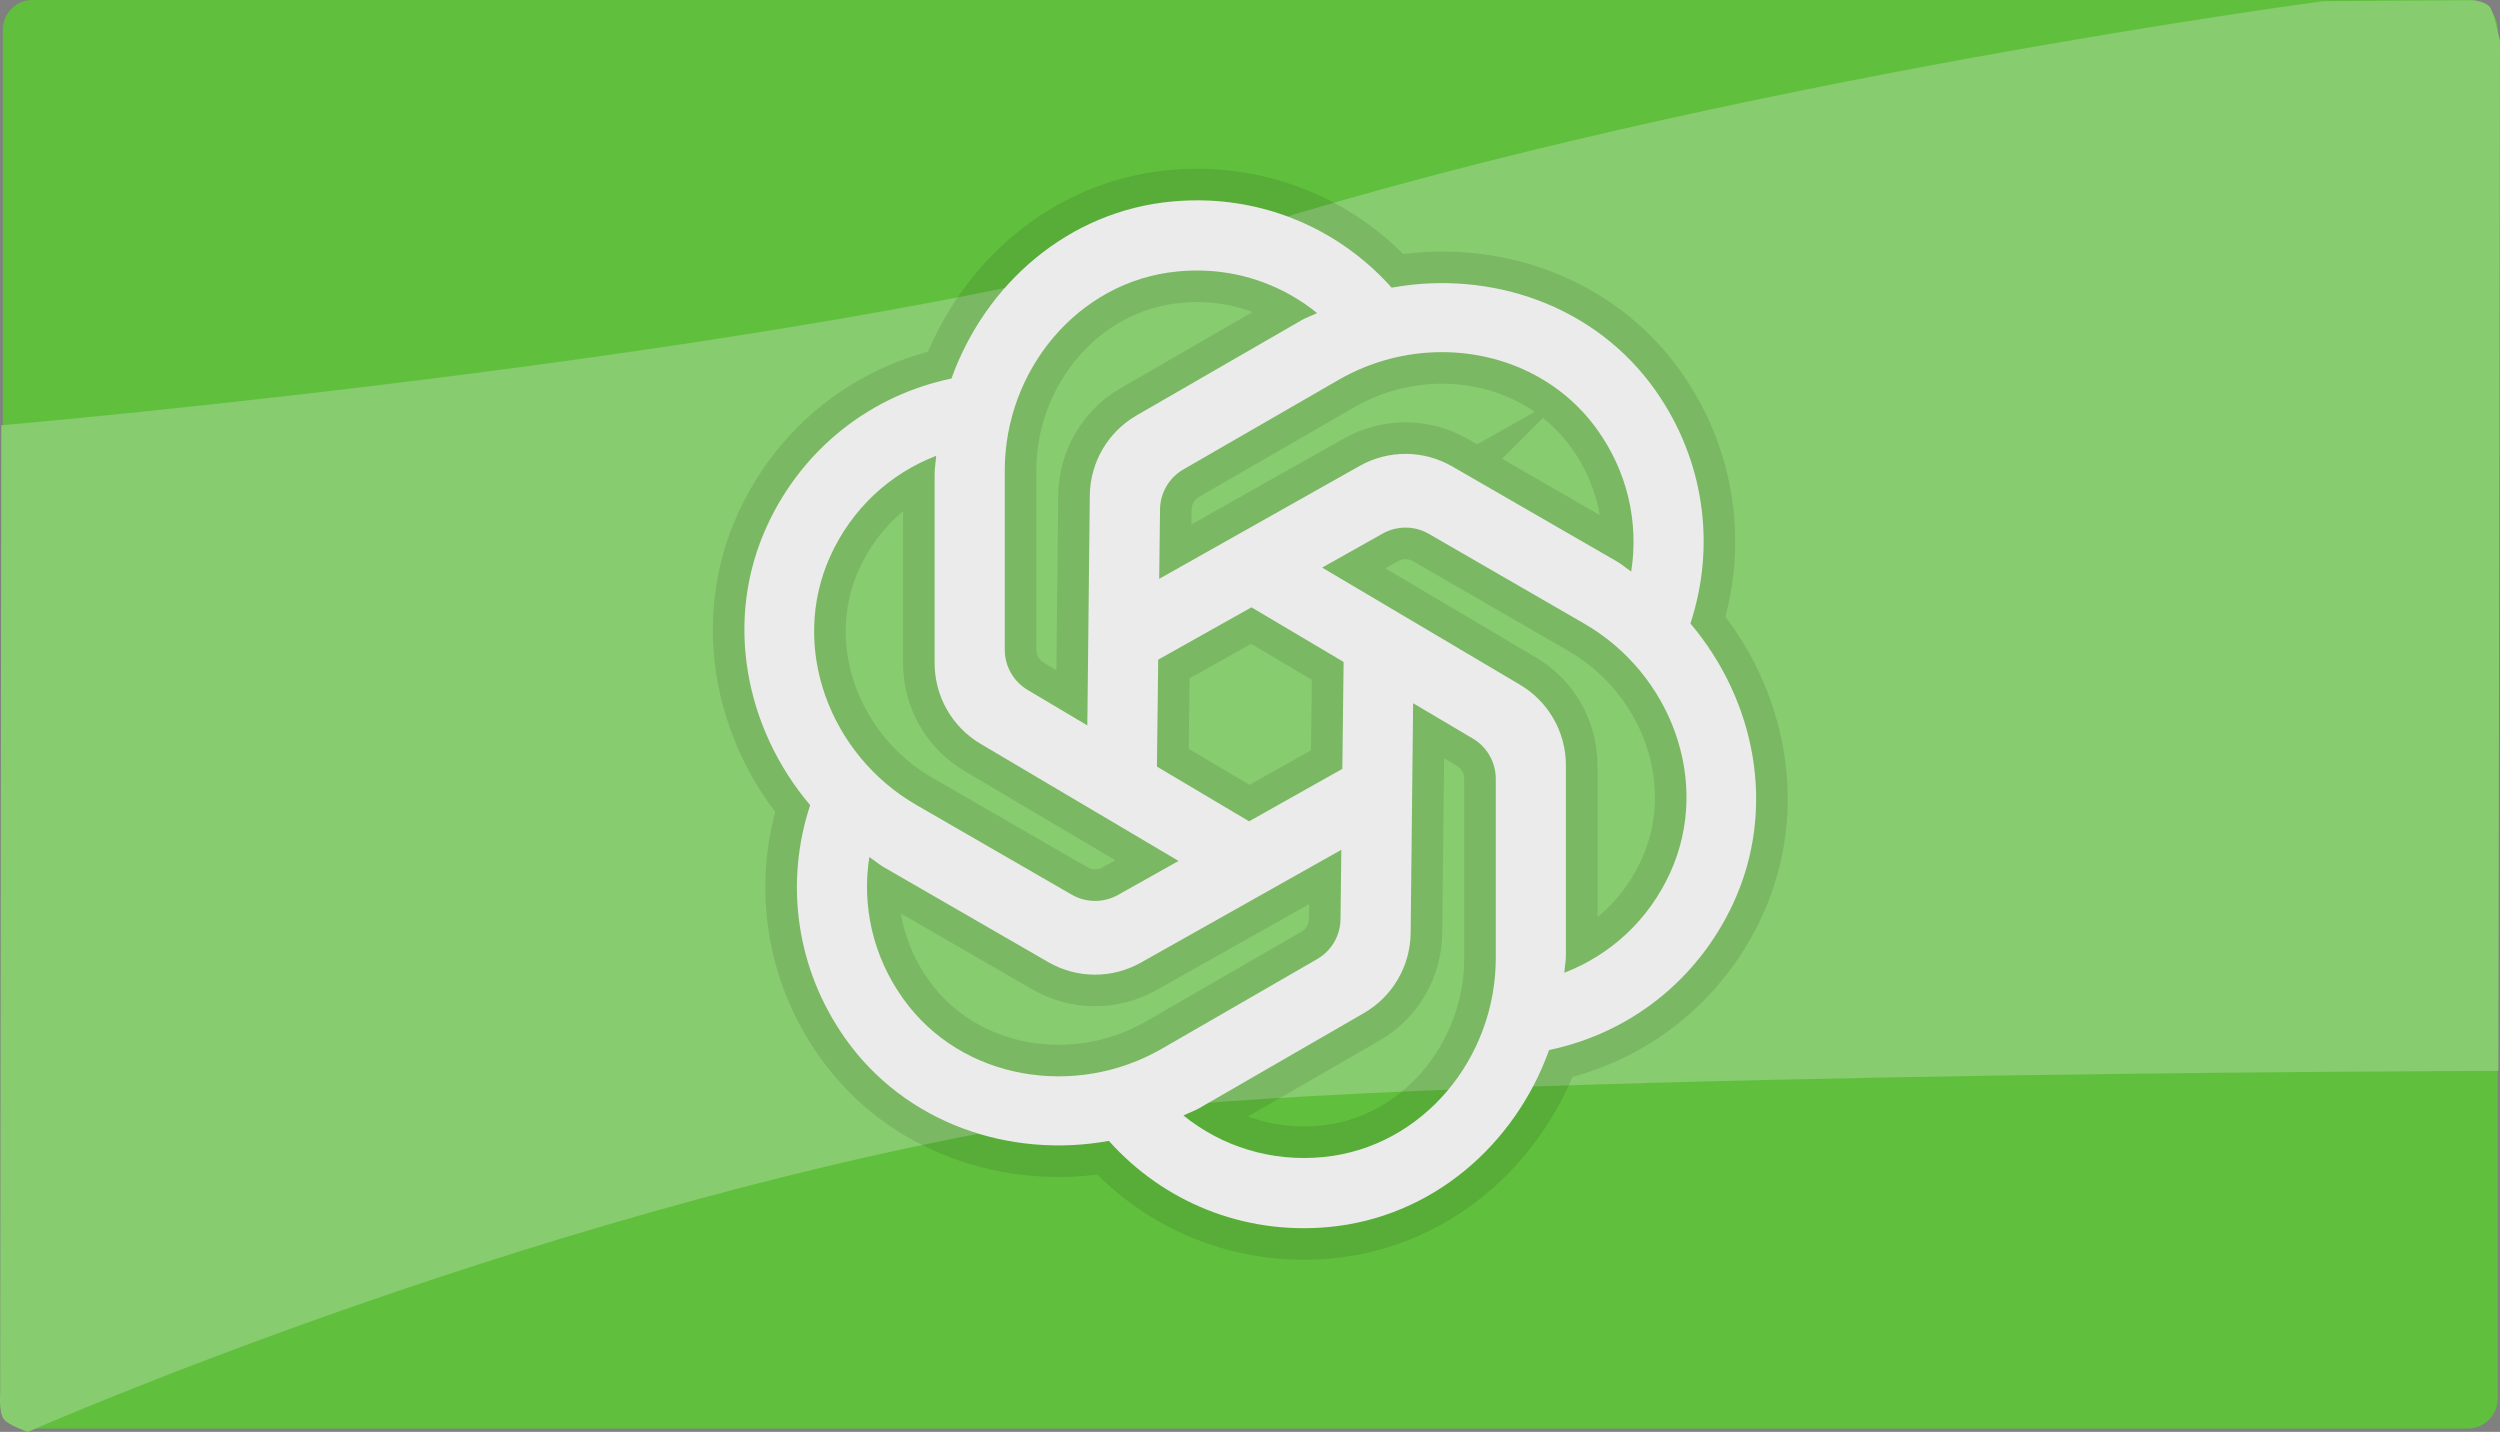 <svg version="1.1" xmlns="http://www.w3.org/2000/svg" xmlns:xlink="http://www.w3.org/1999/xlink" width="376.265" height="215.509" viewBox="0,0,376.265,215.509"><rect x="0" y="0" width="376.265" height="215.509" fill="#808080" stroke="none"/><g transform="translate(-240.279,-72.245)"><g data-paper-data="{&quot;isPaintingLayer&quot;:true}" fill-rule="nonzero" stroke-linecap="butt" stroke-linejoin="miter" stroke-miterlimit="10" stroke-dasharray="" stroke-dashoffset="0" style="mix-blend-mode: normal"><path d="M245.202,287.245c-2.485,0 -4.5,-2.015 -4.5,-4.5v-206c0,-2.485 2.015,-4.5 4.5,-4.5h366.5c2.485,0 4.5,2.015 4.5,4.5v206c0,2.485 -2.015,4.5 -4.5,4.5z" fill="#60c03d" stroke="none" stroke-width="0"/><path d="M240.304,281.921l0.167,-145.667c0,0 127.637,-10.996 189.098,-30.072c70.47,-21.873 160.402,-33.761 160.402,-33.761l22.491,-0.147c0,0 2.08,0.155 2.687,1.224c0.607,1.069 1.394,5.001 1.394,5.001l-0.239,154.922c0,0 -172.085,0.32 -213.754,6.838c-77.939,12.192 -158.079,47.495 -158.079,47.495c0,0 -2.978,-1.002 -3.656,-1.952c-0.709,-0.993 -0.511,-3.882 -0.511,-3.882z" fill="#87cc6e" stroke="none" stroke-width="0"/><path d="M449.731,115.54c14.906,-2.7 30.66,2.627 39.712,15.478c7.379,10.478 9.11,23.366 5.251,35.066c9.786,11.559 13.047,27.857 6.447,42.117c-5.387,11.628 -15.66,19.567 -27.712,22.076c-5.115,14.26 -17.624,25.241 -33.279,26.653c-12.764,1.157 -24.777,-3.791 -32.976,-12.976c-14.906,2.7 -30.673,-2.627 -39.725,-15.478c-7.37,-10.474 -9.091,-23.356 -5.237,-35.052c-9.787,-11.559 -13.047,-27.87 -6.447,-42.131c5.387,-11.634 15.66,-19.566 27.712,-22.076c5.115,-14.261 17.624,-25.241 33.279,-26.653c1.892,-0.171 3.757,-0.213 5.608,-0.124c10.635,0.513 20.384,5.276 27.368,13.1zM417.428,113.107c-14.962,1.485 -25.925,14.906 -25.925,29.938v26.983c0,2.484 1.311,4.795 3.45,6.062l8.976,5.333l0.371,-34.612c0.056,-4.976 2.731,-9.557 7.038,-12.041l24.77,-14.296c0.776,-0.448 1.61,-0.719 2.406,-1.113c-4.76,-3.844 -10.618,-6.131 -16.921,-6.378c-1.372,-0.054 -2.762,-0.015 -4.165,0.124zM441.758,129.41l-23.368,13.485c-2.154,1.246 -3.491,3.523 -3.519,6.007l-0.124,10.461l30.158,-16.99c4.335,-2.442 9.631,-2.423 13.938,0.069l24.77,14.296c0.777,0.449 1.431,1.033 2.172,1.526c1.153,-7.356 -0.532,-14.974 -5.127,-21.375c-5.476,-7.636 -14.212,-11.589 -23.175,-11.643c-5.378,-0.032 -10.843,1.346 -15.725,4.165zM365.235,155.967c-6.193,13.696 -0.058,29.913 12.962,37.43l23.382,13.498c2.154,1.246 4.801,1.259 6.969,0.041l9.113,-5.113l-29.815,-17.636c-4.279,-2.534 -6.9,-7.148 -6.9,-12.124v-28.578c0,-0.894 0.178,-1.755 0.234,-2.639c-6.945,2.681 -12.694,7.939 -15.945,15.12zM448.37,152.558l-9.1,5.113l29.787,17.636c4.279,2.534 6.9,7.134 6.9,12.11v28.591c0,0.896 -0.177,1.753 -0.234,2.639c6.947,-2.68 12.707,-7.937 15.959,-15.12c6.193,-13.696 0.044,-29.913 -12.976,-37.43l-23.368,-13.498c-1.077,-0.623 -2.276,-0.941 -3.478,-0.948c-1.202,-0.007 -2.408,0.298 -3.491,0.907zM414.596,171.527l-0.192,16.096l13.87,8.234l14.034,-7.89l0.192,-16.096l-13.87,-8.22zM452.59,212.682c-0.056,4.976 -2.731,9.557 -7.038,12.041l-24.756,14.296c-0.776,0.448 -1.61,0.719 -2.405,1.113c5.795,4.681 13.236,7.032 21.086,6.254c14.962,-1.485 25.925,-14.905 25.925,-29.938v-26.983c0,-2.484 -1.311,-4.795 -3.45,-6.062l-8.99,-5.32zM411.998,217.122c-4.335,2.442 -9.631,2.423 -13.938,-0.069l-24.77,-14.296c-0.777,-0.449 -1.431,-1.033 -2.172,-1.526c-1.153,7.356 0.532,14.974 5.127,21.375c8.762,12.218 25.881,14.994 38.901,7.478l23.368,-13.485c2.154,-1.246 3.491,-3.523 3.519,-6.007l0.124,-10.447z" fill="none" stroke-opacity="0.098" stroke="#000000" stroke-width="9.5"/><path d="M449.731,115.54c14.906,-2.7 30.66,2.627 39.712,15.478c7.379,10.478 9.11,23.366 5.251,35.066c9.786,11.559 13.047,27.857 6.447,42.117c-5.387,11.628 -15.66,19.567 -27.712,22.076c-5.115,14.26 -17.624,25.241 -33.279,26.653c-12.764,1.157 -24.777,-3.791 -32.976,-12.976c-14.906,2.7 -30.673,-2.627 -39.725,-15.478c-7.37,-10.474 -9.091,-23.356 -5.237,-35.052c-9.787,-11.559 -13.047,-27.87 -6.447,-42.131c5.387,-11.634 15.66,-19.566 27.712,-22.076c5.115,-14.261 17.624,-25.241 33.279,-26.653c1.892,-0.171 3.757,-0.213 5.608,-0.124c10.635,0.513 20.384,5.276 27.368,13.1zM417.428,113.107c-14.962,1.485 -25.925,14.906 -25.925,29.938v26.983c0,2.484 1.311,4.795 3.45,6.062l8.976,5.333l0.371,-34.612c0.056,-4.976 2.731,-9.557 7.038,-12.041l24.77,-14.296c0.776,-0.448 1.61,-0.719 2.406,-1.113c-4.76,-3.844 -10.618,-6.131 -16.921,-6.378c-1.372,-0.054 -2.762,-0.015 -4.165,0.124zM441.758,129.41l-23.368,13.485c-2.154,1.246 -3.491,3.523 -3.519,6.007l-0.124,10.461l30.158,-16.99c4.335,-2.442 9.631,-2.423 13.938,0.069l24.77,14.296c0.777,0.449 1.431,1.033 2.172,1.526c1.153,-7.356 -0.532,-14.974 -5.127,-21.375c-5.476,-7.636 -14.212,-11.589 -23.175,-11.643c-5.378,-0.032 -10.843,1.346 -15.725,4.165zM365.235,155.967c-6.193,13.696 -0.058,29.913 12.962,37.43l23.382,13.498c2.154,1.246 4.801,1.259 6.969,0.041l9.113,-5.113l-29.815,-17.636c-4.279,-2.534 -6.9,-7.148 -6.9,-12.124v-28.578c0,-0.894 0.178,-1.755 0.234,-2.639c-6.945,2.681 -12.694,7.939 -15.945,15.12zM448.37,152.558l-9.1,5.113l29.787,17.636c4.279,2.534 6.9,7.134 6.9,12.11v28.591c0,0.896 -0.177,1.753 -0.234,2.639c6.947,-2.68 12.707,-7.937 15.959,-15.12c6.193,-13.696 0.044,-29.913 -12.976,-37.43l-23.368,-13.498c-1.077,-0.623 -2.276,-0.941 -3.478,-0.948c-1.202,-0.007 -2.408,0.298 -3.491,0.907zM414.596,171.527l-0.192,16.096l13.87,8.234l14.034,-7.89l0.192,-16.096l-13.87,-8.22zM452.59,212.682c-0.056,4.976 -2.731,9.557 -7.038,12.041l-24.756,14.296c-0.776,0.448 -1.61,0.719 -2.405,1.113c5.795,4.681 13.236,7.032 21.086,6.254c14.962,-1.485 25.925,-14.905 25.925,-29.938v-26.983c0,-2.484 -1.311,-4.795 -3.45,-6.062l-8.99,-5.32zM411.998,217.122c-4.335,2.442 -9.631,2.423 -13.938,-0.069l-24.77,-14.296c-0.777,-0.449 -1.431,-1.033 -2.172,-1.526c-1.153,7.356 0.532,14.974 5.127,21.375c8.762,12.218 25.881,14.994 38.901,7.478l23.368,-13.485c2.154,-1.246 3.491,-3.523 3.519,-6.007l0.124,-10.447z" fill="#ebebeb" stroke="none" stroke-width="1"/></g></g></svg><!--rotationCenter:-0.2785582625781444:107.75471999999993-->
